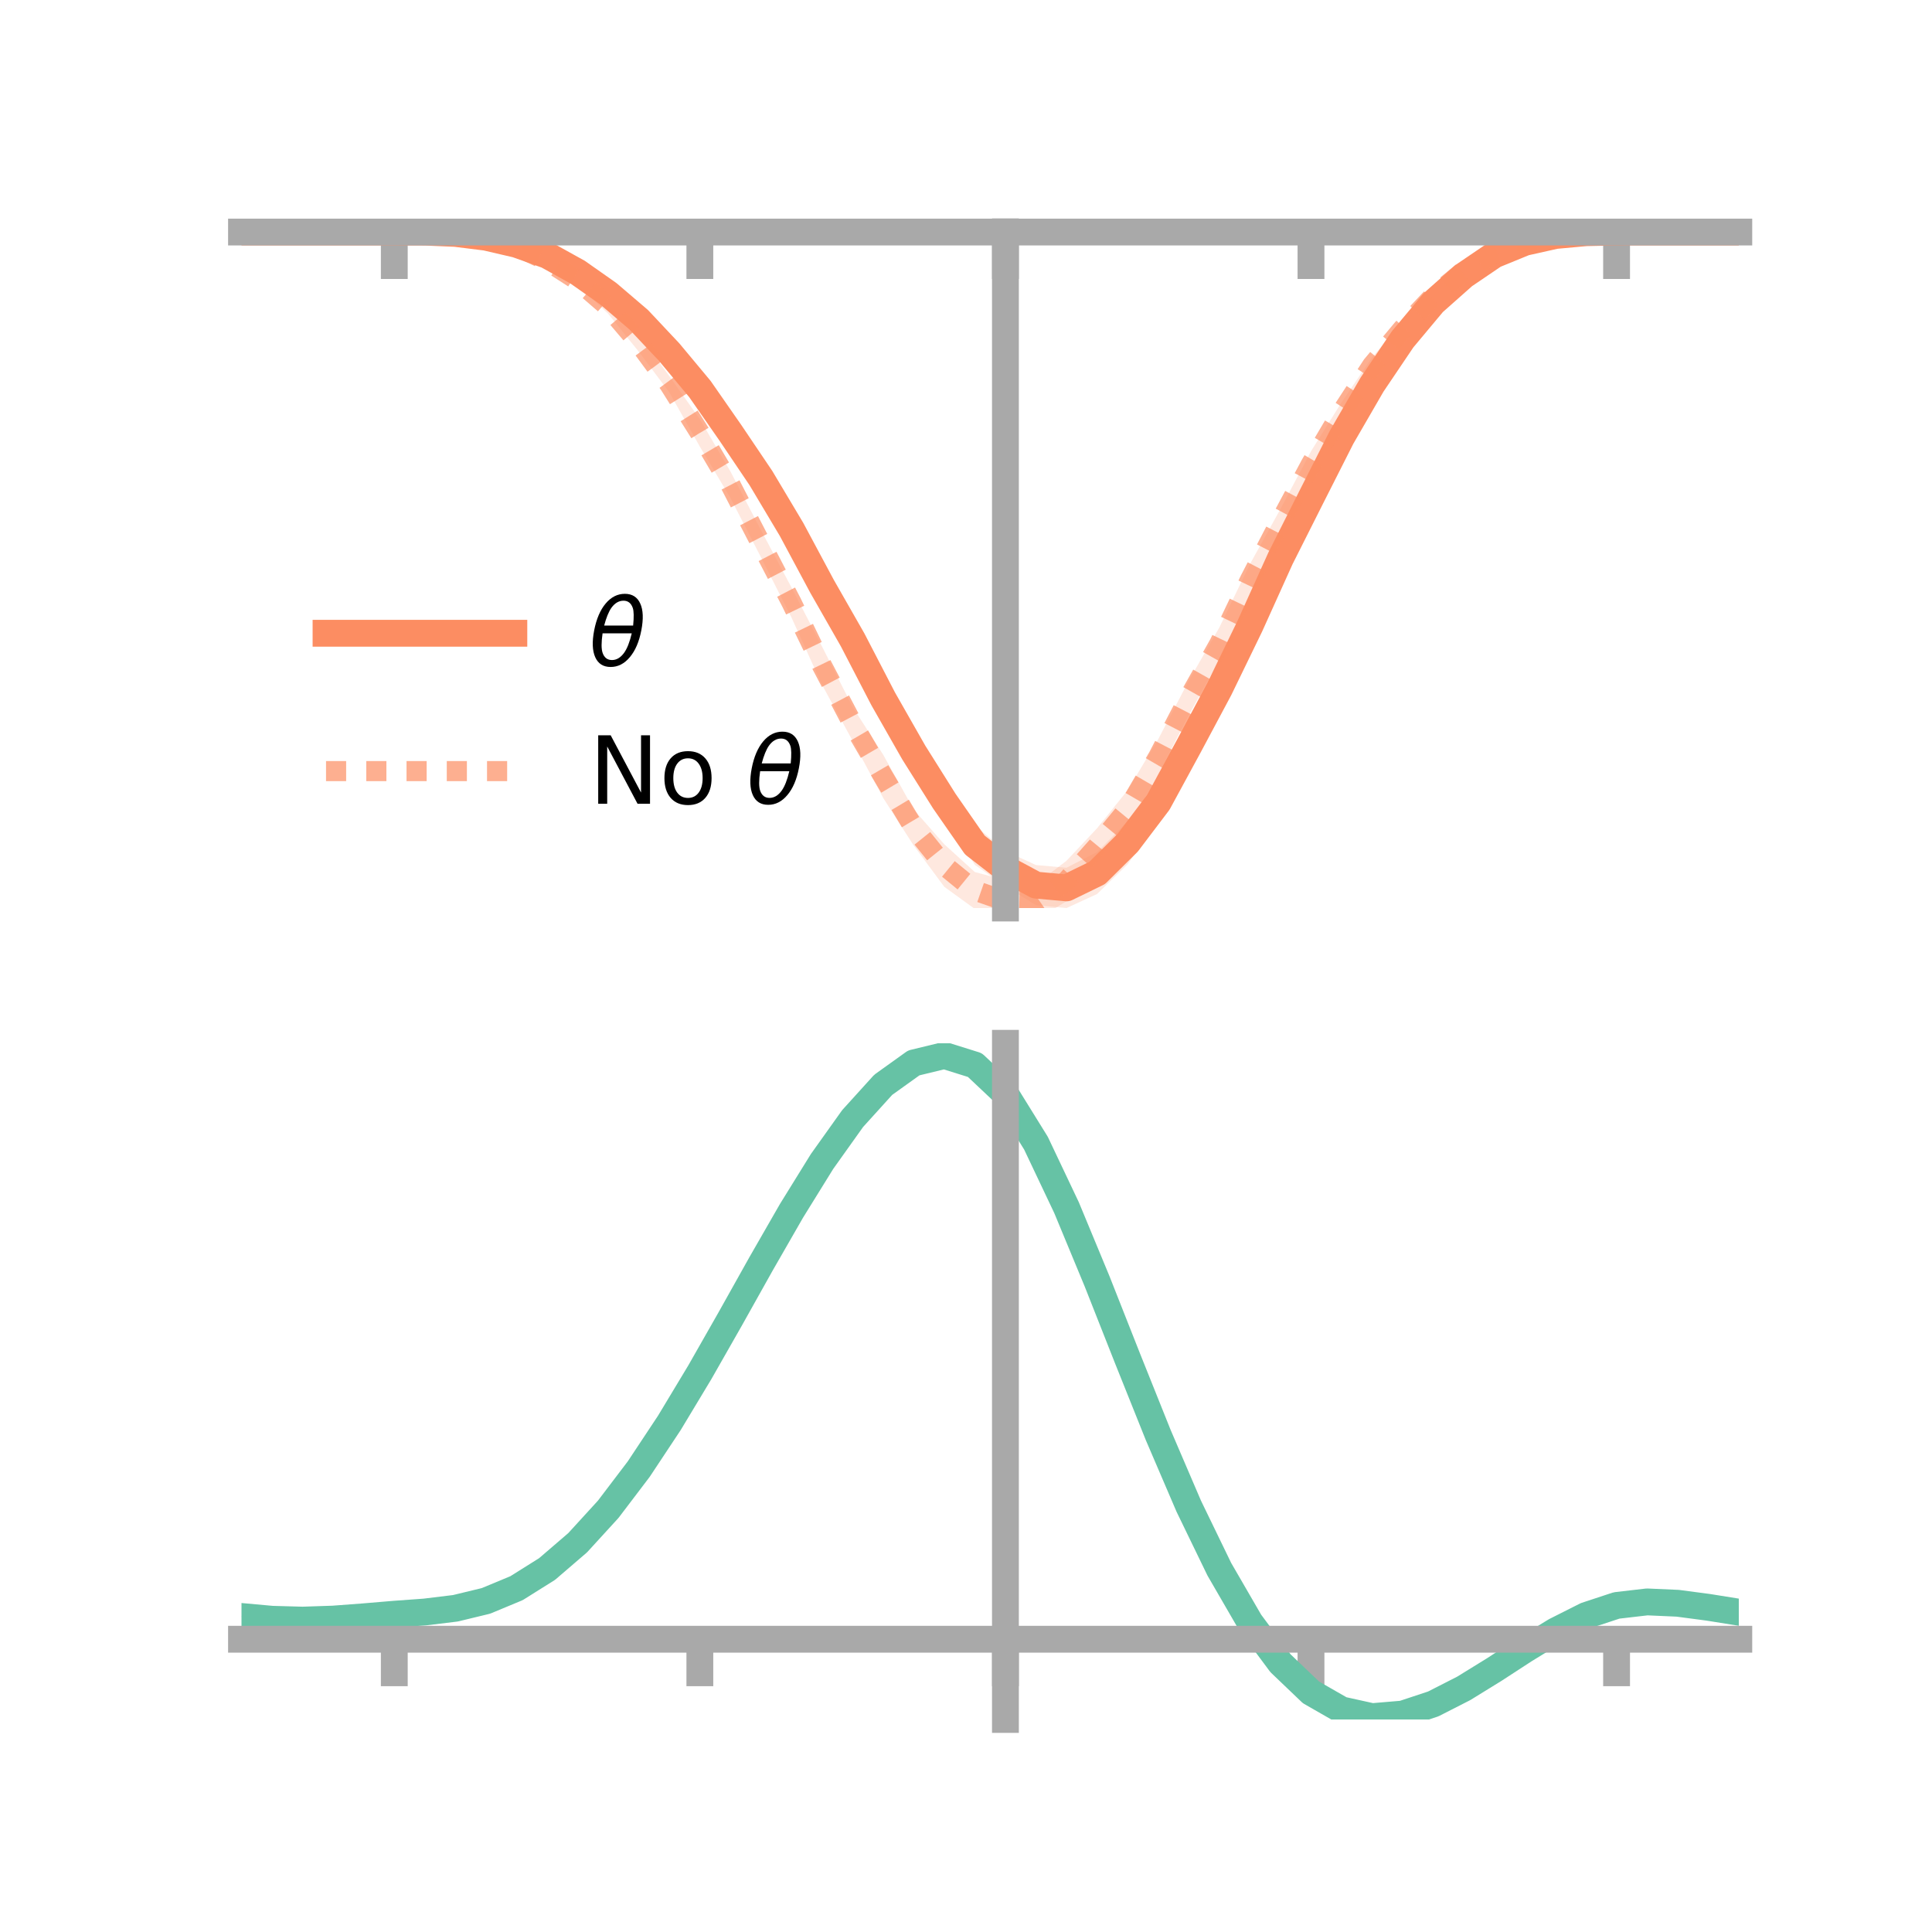 <?xml version="1.0" encoding="utf-8" standalone="no"?>
<!DOCTYPE svg PUBLIC "-//W3C//DTD SVG 1.1//EN"
  "http://www.w3.org/Graphics/SVG/1.1/DTD/svg11.dtd">
<!-- Created with matplotlib (https://matplotlib.org/) -->
<svg height="144pt" version="1.1" viewBox="0 0 144 144" width="144pt" xmlns="http://www.w3.org/2000/svg" xmlns:xlink="http://www.w3.org/1999/xlink">
 <defs>
  <style type="text/css">*{stroke-linecap:butt;stroke-linejoin:round;}</style>
 </defs>
 <g id="figure_1">
  <g id="patch_1">
   <path d="M 0 144 
L 144 144 
L 144 0 
L 0 0 
z
" style="fill:none;"/>
  </g>
  <g id="axes_1">
   <g id="patch_2">
    <path d="M 18 67.68 
L 129.6 67.68 
L 129.6 17.28 
L 18 17.28 
z
" style="fill:none;"/>
   </g>
   <g id="PolyCollection_1">
    <path clip-path="url(#p5767c9adca)" d="M 18 17.295 
L 18 17.295 
L 20.278 17.295 
L 22.555 17.295 
L 24.833 17.295 
L 27.11 17.295 
L 29.388 17.295 
L 31.665 17.28 
L 33.943 17.337 
L 36.22 17.552 
L 38.498 17.988 
L 40.776 18.779 
L 43.053 19.868 
L 45.331 21.506 
L 47.608 23.347 
L 49.886 25.681 
L 52.163 28.156 
L 54.441 31.587 
L 56.718 34.821 
L 58.996 38.275 
L 61.273 42.625 
L 63.551 46.783 
L 65.829 50.737 
L 68.106 54.713 
L 70.384 58.418 
L 72.661 61.514 
L 74.939 63.436 
L 77.216 64.475 
L 79.494 64.676 
L 81.771 63.506 
L 84.049 61.217 
L 86.327 58.404 
L 88.604 54.376 
L 90.882 50.081 
L 93.159 45.465 
L 95.437 40.615 
L 97.714 36.233 
L 99.992 31.557 
L 102.269 28.012 
L 104.547 24.662 
L 106.824 22.17 
L 109.102 20.195 
L 111.38 18.765 
L 113.657 17.919 
L 115.935 17.468 
L 118.212 17.318 
L 120.49 17.295 
L 122.767 17.295 
L 125.045 17.295 
L 127.322 17.295 
L 129.6 17.295 
L 129.6 17.295 
L 129.6 17.295 
L 127.322 17.295 
L 125.045 17.295 
L 122.767 17.295 
L 120.49 17.297 
L 118.212 17.371 
L 115.935 17.636 
L 113.657 18.203 
L 111.38 19.219 
L 109.102 20.884 
L 106.824 22.951 
L 104.547 25.907 
L 102.269 29.307 
L 99.992 33.63 
L 97.714 37.958 
L 95.437 42.621 
L 93.159 47.859 
L 90.882 52.622 
L 88.604 56.86 
L 86.327 61.211 
L 84.049 64.414 
L 81.771 66.633 
L 79.494 67.68 
L 77.216 67.47 
L 74.939 66.062 
L 72.661 64.459 
L 70.384 61.004 
L 68.106 57.461 
L 65.829 53.443 
L 63.551 48.608 
L 61.273 44.788 
L 58.996 40.642 
L 56.718 36.458 
L 54.441 32.936 
L 52.163 29.822 
L 49.886 26.832 
L 47.608 24.318 
L 45.331 22.268 
L 43.053 20.703 
L 40.776 19.269 
L 38.498 18.431 
L 36.22 17.809 
L 33.943 17.455 
L 31.665 17.321 
L 29.388 17.295 
L 27.11 17.295 
L 24.833 17.295 
L 22.555 17.295 
L 20.278 17.295 
L 18 17.295 
z
" style="fill:#fc8d62;fill-opacity:0.2;"/>
   </g>
   <g id="PolyCollection_2">
    <path clip-path="url(#p5767c9adca)" d="M 18 17.295 
L 18 17.295 
L 20.278 17.295 
L 22.555 17.295 
L 24.833 17.295 
L 27.11 17.295 
L 29.388 17.295 
L 31.665 17.273 
L 33.943 17.329 
L 36.22 17.526 
L 38.498 18.124 
L 40.776 19.178 
L 43.053 20.574 
L 45.331 22.356 
L 47.608 24.901 
L 49.886 28.034 
L 52.163 31.239 
L 54.441 35.138 
L 56.718 39.513 
L 58.996 43.79 
L 61.273 48.195 
L 63.551 52.69 
L 65.829 56.256 
L 68.106 60.342 
L 70.384 62.93 
L 72.661 64.999 
L 74.939 65.603 
L 77.216 65.898 
L 79.494 64.153 
L 81.771 61.733 
L 84.049 58.893 
L 86.327 55.096 
L 88.604 50.736 
L 90.882 46.772 
L 93.159 42.052 
L 95.437 37.938 
L 97.714 33.636 
L 99.992 29.989 
L 102.269 26.637 
L 104.547 23.981 
L 106.824 21.667 
L 109.102 19.871 
L 111.38 18.675 
L 113.657 17.951 
L 115.935 17.466 
L 118.212 17.313 
L 120.49 17.295 
L 122.767 17.295 
L 125.045 17.295 
L 127.322 17.295 
L 129.6 17.295 
L 129.6 17.295 
L 129.6 17.295 
L 127.322 17.295 
L 125.045 17.295 
L 122.767 17.295 
L 120.49 17.297 
L 118.212 17.372 
L 115.935 17.613 
L 113.657 18.233 
L 111.38 19.144 
L 109.102 20.536 
L 106.824 22.505 
L 104.547 25.031 
L 102.269 27.835 
L 99.992 31.456 
L 97.714 35.534 
L 95.437 39.746 
L 93.159 44.401 
L 90.882 49.182 
L 88.604 53.312 
L 86.327 57.722 
L 84.049 61.758 
L 81.771 64.463 
L 79.494 67.17 
L 77.216 68.56 
L 74.939 68.742 
L 72.661 67.75 
L 70.384 66.1 
L 68.106 63.027 
L 65.829 59.476 
L 63.551 55.218 
L 61.273 51.052 
L 58.996 46.034 
L 56.718 41.536 
L 54.441 37.111 
L 52.163 33.291 
L 49.886 29.245 
L 47.608 26.21 
L 45.331 23.388 
L 43.053 21.236 
L 40.776 19.713 
L 38.498 18.559 
L 36.22 17.786 
L 33.943 17.455 
L 31.665 17.323 
L 29.388 17.295 
L 27.11 17.295 
L 24.833 17.295 
L 22.555 17.295 
L 20.278 17.295 
L 18 17.295 
z
" style="fill:#fc8d62;fill-opacity:0.2;"/>
   </g>
   <g id="matplotlib.axis_1">
    <g id="xtick_1">
     <g id="line2d_1">
      <defs>
       <path d="M 0 0 
L 0 3.5 
" id="m320d827ae4" style="stroke:#a9a9a9;stroke-width:2;"/>
      </defs>
      <g>
       <use style="fill:#a9a9a9;stroke:#a9a9a9;stroke-width:2;" x="29.388" xlink:href="#m320d827ae4" y="17.295"/>
      </g>
     </g>
    </g>
    <g id="xtick_2">
     <g id="line2d_2">
      <g>
       <use style="fill:#a9a9a9;stroke:#a9a9a9;stroke-width:2;" x="52.163" xlink:href="#m320d827ae4" y="17.295"/>
      </g>
     </g>
    </g>
    <g id="xtick_3">
     <g id="line2d_3">
      <g>
       <use style="fill:#a9a9a9;stroke:#a9a9a9;stroke-width:2;" x="74.939" xlink:href="#m320d827ae4" y="17.295"/>
      </g>
     </g>
    </g>
    <g id="xtick_4">
     <g id="line2d_4">
      <g>
       <use style="fill:#a9a9a9;stroke:#a9a9a9;stroke-width:2;" x="97.714" xlink:href="#m320d827ae4" y="17.295"/>
      </g>
     </g>
    </g>
    <g id="xtick_5">
     <g id="line2d_5">
      <g>
       <use style="fill:#a9a9a9;stroke:#a9a9a9;stroke-width:2;" x="120.49" xlink:href="#m320d827ae4" y="17.295"/>
      </g>
     </g>
    </g>
   </g>
   <g id="matplotlib.axis_2"/>
   <g id="line2d_6">
    <path clip-path="url(#p5767c9adca)" d="M 18 17.295 
L 20.278 17.295 
L 22.555 17.295 
L 24.833 17.295 
L 27.11 17.295 
L 29.388 17.295 
L 31.665 17.3 
L 33.943 17.396 
L 36.22 17.681 
L 38.498 18.21 
L 40.776 19.024 
L 43.053 20.286 
L 45.331 21.887 
L 47.608 23.833 
L 49.886 26.257 
L 52.163 28.989 
L 54.441 32.262 
L 56.718 35.639 
L 58.996 39.458 
L 61.273 43.706 
L 63.551 47.696 
L 65.829 52.09 
L 68.106 56.087 
L 70.384 59.711 
L 72.661 62.986 
L 74.939 64.749 
L 77.216 65.973 
L 79.494 66.178 
L 81.771 65.069 
L 84.049 62.816 
L 86.327 59.808 
L 88.604 55.618 
L 90.882 51.351 
L 93.159 46.662 
L 95.437 41.618 
L 97.714 37.095 
L 99.992 32.594 
L 102.269 28.66 
L 104.547 25.285 
L 106.824 22.56 
L 109.102 20.539 
L 111.38 18.992 
L 113.657 18.061 
L 115.935 17.552 
L 118.212 17.344 
L 120.49 17.296 
L 122.767 17.295 
L 125.045 17.295 
L 127.322 17.295 
L 129.6 17.295 
" style="fill:none;stroke:#fc8d62;stroke-linecap:square;stroke-width:2;"/>
   </g>
   <g id="line2d_7">
    <path clip-path="url(#p5767c9adca)" d="M 18 17.295 
L 20.278 17.295 
L 22.555 17.295 
L 24.833 17.295 
L 27.11 17.295 
L 29.388 17.295 
L 31.665 17.298 
L 33.943 17.392 
L 36.22 17.656 
L 38.498 18.342 
L 40.776 19.445 
L 43.053 20.905 
L 45.331 22.872 
L 47.608 25.555 
L 49.886 28.639 
L 52.163 32.265 
L 54.441 36.125 
L 56.718 40.525 
L 58.996 44.912 
L 61.273 49.623 
L 63.551 53.954 
L 65.829 57.866 
L 68.106 61.685 
L 70.384 64.515 
L 72.661 66.375 
L 74.939 67.172 
L 77.216 67.229 
L 79.494 65.662 
L 81.771 63.098 
L 84.049 60.325 
L 86.327 56.409 
L 88.604 52.024 
L 90.882 47.977 
L 93.159 43.227 
L 95.437 38.842 
L 97.714 34.585 
L 99.992 30.722 
L 102.269 27.236 
L 104.547 24.506 
L 106.824 22.086 
L 109.102 20.203 
L 111.38 18.909 
L 113.657 18.092 
L 115.935 17.54 
L 118.212 17.342 
L 120.49 17.296 
L 122.767 17.295 
L 125.045 17.295 
L 127.322 17.295 
L 129.6 17.295 
" style="fill:none;stroke:#fc8d62;stroke-dasharray:1.5,1.5;stroke-dashoffset:0;stroke-opacity:0.7;stroke-width:1.5;"/>
   </g>
   <g id="patch_3">
    <path d="M 74.939 67.68 
L 74.939 17.28 
" style="fill:none;stroke:#a9a9a9;stroke-linecap:square;stroke-linejoin:miter;stroke-width:2;"/>
   </g>
   <g id="patch_4">
    <path d="M 129.6 67.68 
L 129.6 17.28 
" style="fill:none;"/>
   </g>
   <g id="patch_5">
    <path d="M 18 17.295 
L 129.6 17.295 
" style="fill:none;stroke:#a9a9a9;stroke-linecap:square;stroke-linejoin:miter;stroke-width:2;"/>
   </g>
   <g id="patch_6">
    <path d="M 18 17.28 
L 129.6 17.28 
" style="fill:none;"/>
   </g>
   <g id="legend_1">
    <g id="line2d_8">
     <path d="M 24.3 47.2 
L 38.3 47.2 
" style="fill:none;stroke:#fc8d62;stroke-linecap:square;stroke-width:2;"/>
    </g>
    <g id="line2d_9"/>
    <g id="text_1">
     <!-- $\theta$ -->
     <g transform="translate(43.9 49.65)scale(0.07 -0.07)">
      <defs>
       <path d="M 45.516 34.672 
L 14.453 34.672 
Q 12.359 20.062 14.5 13.875 
Q 17.188 6.25 24.469 6.25 
Q 31.781 6.25 37.359 13.922 
Q 42.234 20.656 45.516 34.672 
z
M 47.016 42.969 
Q 48.344 56.844 46.625 61.719 
Q 43.953 69.438 36.766 69.438 
Q 29.297 69.438 23.828 61.812 
Q 19.531 55.672 16.156 42.969 
z
M 38.188 76.766 
Q 49.906 76.766 54.594 66.406 
Q 59.281 56.109 55.719 37.844 
Q 52.203 19.625 43.453 9.281 
Q 34.766 -1.125 23.047 -1.125 
Q 11.281 -1.125 6.641 9.281 
Q 2 19.625 5.516 37.844 
Q 9.078 56.109 17.719 66.406 
Q 26.422 76.766 38.188 76.766 
z
" id="DejaVuSans-Oblique-952"/>
      </defs>
      <use transform="translate(0 0.234)" xlink:href="#DejaVuSans-Oblique-952"/>
     </g>
    </g>
    <g id="line2d_10">
     <path d="M 24.3 57.474 
L 38.3 57.474 
" style="fill:none;stroke:#fc8d62;stroke-dasharray:1.5,1.5;stroke-dashoffset:0;stroke-opacity:0.7;stroke-width:1.5;"/>
    </g>
    <g id="line2d_11"/>
    <g id="text_2">
     <!-- No $\theta$ -->
     <g transform="translate(43.9 59.924)scale(0.07 -0.07)">
      <defs>
       <path d="M 9.812 72.906 
L 23.094 72.906 
L 55.422 11.922 
L 55.422 72.906 
L 64.984 72.906 
L 64.984 0 
L 51.703 0 
L 19.391 60.984 
L 19.391 0 
L 9.812 0 
z
" id="DejaVuSans-78"/>
       <path d="M 30.609 48.391 
Q 23.391 48.391 19.188 42.75 
Q 14.984 37.109 14.984 27.297 
Q 14.984 17.484 19.156 11.844 
Q 23.344 6.203 30.609 6.203 
Q 37.797 6.203 41.984 11.859 
Q 46.188 17.531 46.188 27.297 
Q 46.188 37.016 41.984 42.703 
Q 37.797 48.391 30.609 48.391 
z
M 30.609 56 
Q 42.328 56 49.016 48.375 
Q 55.719 40.766 55.719 27.297 
Q 55.719 13.875 49.016 6.219 
Q 42.328 -1.422 30.609 -1.422 
Q 18.844 -1.422 12.172 6.219 
Q 5.516 13.875 5.516 27.297 
Q 5.516 40.766 12.172 48.375 
Q 18.844 56 30.609 56 
z
" id="DejaVuSans-111"/>
       <path id="DejaVuSans-32"/>
      </defs>
      <use transform="translate(0 0.234)" xlink:href="#DejaVuSans-78"/>
      <use transform="translate(74.805 0.234)" xlink:href="#DejaVuSans-111"/>
      <use transform="translate(135.986 0.234)" xlink:href="#DejaVuSans-32"/>
      <use transform="translate(167.773 0.234)" xlink:href="#DejaVuSans-Oblique-952"/>
     </g>
    </g>
   </g>
  </g>
  <g id="axes_2">
   <g id="patch_7">
    <path d="M 18 128.16 
L 129.6 128.16 
L 129.6 77.76 
L 18 77.76 
z
" style="fill:none;"/>
   </g>
   <g id="PolyCollection_3">
    <path clip-path="url(#pa064990464)" d="M 18 120.523 
L 18 120.446 
L 20.278 120.661 
L 22.555 120.722 
L 24.833 120.638 
L 27.11 120.458 
L 29.388 120.258 
L 31.665 120.087 
L 33.943 119.805 
L 36.22 119.249 
L 38.498 118.292 
L 40.776 116.842 
L 43.053 114.849 
L 45.331 112.304 
L 47.608 109.239 
L 49.886 105.722 
L 52.163 101.855 
L 54.441 97.765 
L 56.718 93.608 
L 58.996 89.557 
L 61.273 85.803 
L 63.551 82.544 
L 65.829 79.983 
L 68.106 78.323 
L 70.384 77.76 
L 72.661 78.485 
L 74.939 80.665 
L 77.216 84.392 
L 79.494 89.265 
L 81.771 94.837 
L 84.049 100.69 
L 86.327 106.462 
L 88.604 111.85 
L 90.882 116.621 
L 93.159 120.609 
L 95.437 123.717 
L 97.714 125.915 
L 99.992 127.229 
L 102.269 127.737 
L 104.547 127.552 
L 106.824 126.811 
L 109.102 125.668 
L 111.38 124.287 
L 113.657 122.831 
L 115.935 121.459 
L 118.212 120.324 
L 120.49 119.579 
L 122.767 119.318 
L 125.045 119.425 
L 127.322 119.736 
L 129.6 120.113 
L 129.6 120.215 
L 129.6 120.215 
L 127.322 119.863 
L 125.045 119.571 
L 122.767 119.476 
L 120.49 119.743 
L 118.212 120.499 
L 115.935 121.661 
L 113.657 123.077 
L 111.38 124.584 
L 109.102 126.012 
L 106.824 127.193 
L 104.547 127.96 
L 102.269 128.16 
L 99.992 127.663 
L 97.714 126.367 
L 95.437 124.212 
L 93.159 121.181 
L 90.882 117.307 
L 88.604 112.68 
L 86.327 107.456 
L 84.049 101.856 
L 81.771 96.172 
L 79.494 90.757 
L 77.216 86.02 
L 74.939 82.397 
L 72.661 80.282 
L 70.384 79.581 
L 68.106 80.126 
L 65.829 81.729 
L 63.551 84.195 
L 61.273 87.328 
L 58.996 90.931 
L 56.718 94.813 
L 54.441 98.791 
L 52.163 102.701 
L 49.886 106.397 
L 47.608 109.757 
L 45.331 112.688 
L 43.053 115.128 
L 40.776 117.049 
L 38.498 118.457 
L 36.22 119.393 
L 33.943 119.938 
L 31.665 120.212 
L 29.388 120.372 
L 27.11 120.557 
L 24.833 120.718 
L 22.555 120.786 
L 20.278 120.722 
L 18 120.523 
z
" style="fill:#66c2a5;fill-opacity:0.2;"/>
   </g>
   <g id="matplotlib.axis_3">
    <g id="xtick_6">
     <g id="line2d_12">
      <g>
       <use style="fill:#a9a9a9;stroke:#a9a9a9;stroke-width:2;" x="29.388" xlink:href="#m320d827ae4" y="122.18"/>
      </g>
     </g>
    </g>
    <g id="xtick_7">
     <g id="line2d_13">
      <g>
       <use style="fill:#a9a9a9;stroke:#a9a9a9;stroke-width:2;" x="52.163" xlink:href="#m320d827ae4" y="122.18"/>
      </g>
     </g>
    </g>
    <g id="xtick_8">
     <g id="line2d_14">
      <g>
       <use style="fill:#a9a9a9;stroke:#a9a9a9;stroke-width:2;" x="74.939" xlink:href="#m320d827ae4" y="122.18"/>
      </g>
     </g>
    </g>
    <g id="xtick_9">
     <g id="line2d_15">
      <g>
       <use style="fill:#a9a9a9;stroke:#a9a9a9;stroke-width:2;" x="97.714" xlink:href="#m320d827ae4" y="122.18"/>
      </g>
     </g>
    </g>
    <g id="xtick_10">
     <g id="line2d_16">
      <g>
       <use style="fill:#a9a9a9;stroke:#a9a9a9;stroke-width:2;" x="120.49" xlink:href="#m320d827ae4" y="122.18"/>
      </g>
     </g>
    </g>
   </g>
   <g id="matplotlib.axis_4"/>
   <g id="line2d_17">
    <path clip-path="url(#pa064990464)" d="M 18 120.484 
L 20.278 120.691 
L 22.555 120.754 
L 24.833 120.678 
L 27.11 120.507 
L 29.388 120.315 
L 31.665 120.15 
L 33.943 119.872 
L 36.22 119.321 
L 38.498 118.374 
L 40.776 116.945 
L 43.053 114.988 
L 45.331 112.496 
L 47.608 109.498 
L 49.886 106.06 
L 52.163 102.278 
L 54.441 98.278 
L 56.718 94.21 
L 58.996 90.244 
L 61.273 86.566 
L 63.551 83.37 
L 65.829 80.856 
L 68.106 79.224 
L 70.384 78.671 
L 72.661 79.383 
L 74.939 81.531 
L 77.216 85.206 
L 79.494 90.011 
L 81.771 95.504 
L 84.049 101.273 
L 86.327 106.959 
L 88.604 112.265 
L 90.882 116.964 
L 93.159 120.895 
L 95.437 123.965 
L 97.714 126.141 
L 99.992 127.446 
L 102.269 127.949 
L 104.547 127.756 
L 106.824 127.002 
L 109.102 125.84 
L 111.38 124.435 
L 113.657 122.954 
L 115.935 121.56 
L 118.212 120.412 
L 120.49 119.661 
L 122.767 119.397 
L 125.045 119.498 
L 127.322 119.799 
L 129.6 120.164 
" style="fill:none;stroke:#66c2a5;stroke-linecap:square;stroke-width:2;"/>
   </g>
   <g id="patch_8">
    <path d="M 74.939 128.16 
L 74.939 77.76 
" style="fill:none;stroke:#a9a9a9;stroke-linecap:square;stroke-linejoin:miter;stroke-width:2;"/>
   </g>
   <g id="patch_9">
    <path d="M 129.6 128.16 
L 129.6 77.76 
" style="fill:none;"/>
   </g>
   <g id="patch_10">
    <path d="M 18 122.18 
L 129.6 122.18 
" style="fill:none;stroke:#a9a9a9;stroke-linecap:square;stroke-linejoin:miter;stroke-width:2;"/>
   </g>
   <g id="patch_11">
    <path d="M 18 77.76 
L 129.6 77.76 
" style="fill:none;"/>
   </g>
  </g>
 </g>
 <defs>
  <clipPath id="p5767c9adca">
   <rect height="50.4" width="111.6" x="18" y="17.28"/>
  </clipPath>
  <clipPath id="pa064990464">
   <rect height="50.4" width="111.6" x="18" y="77.76"/>
  </clipPath>
 </defs>
</svg>
